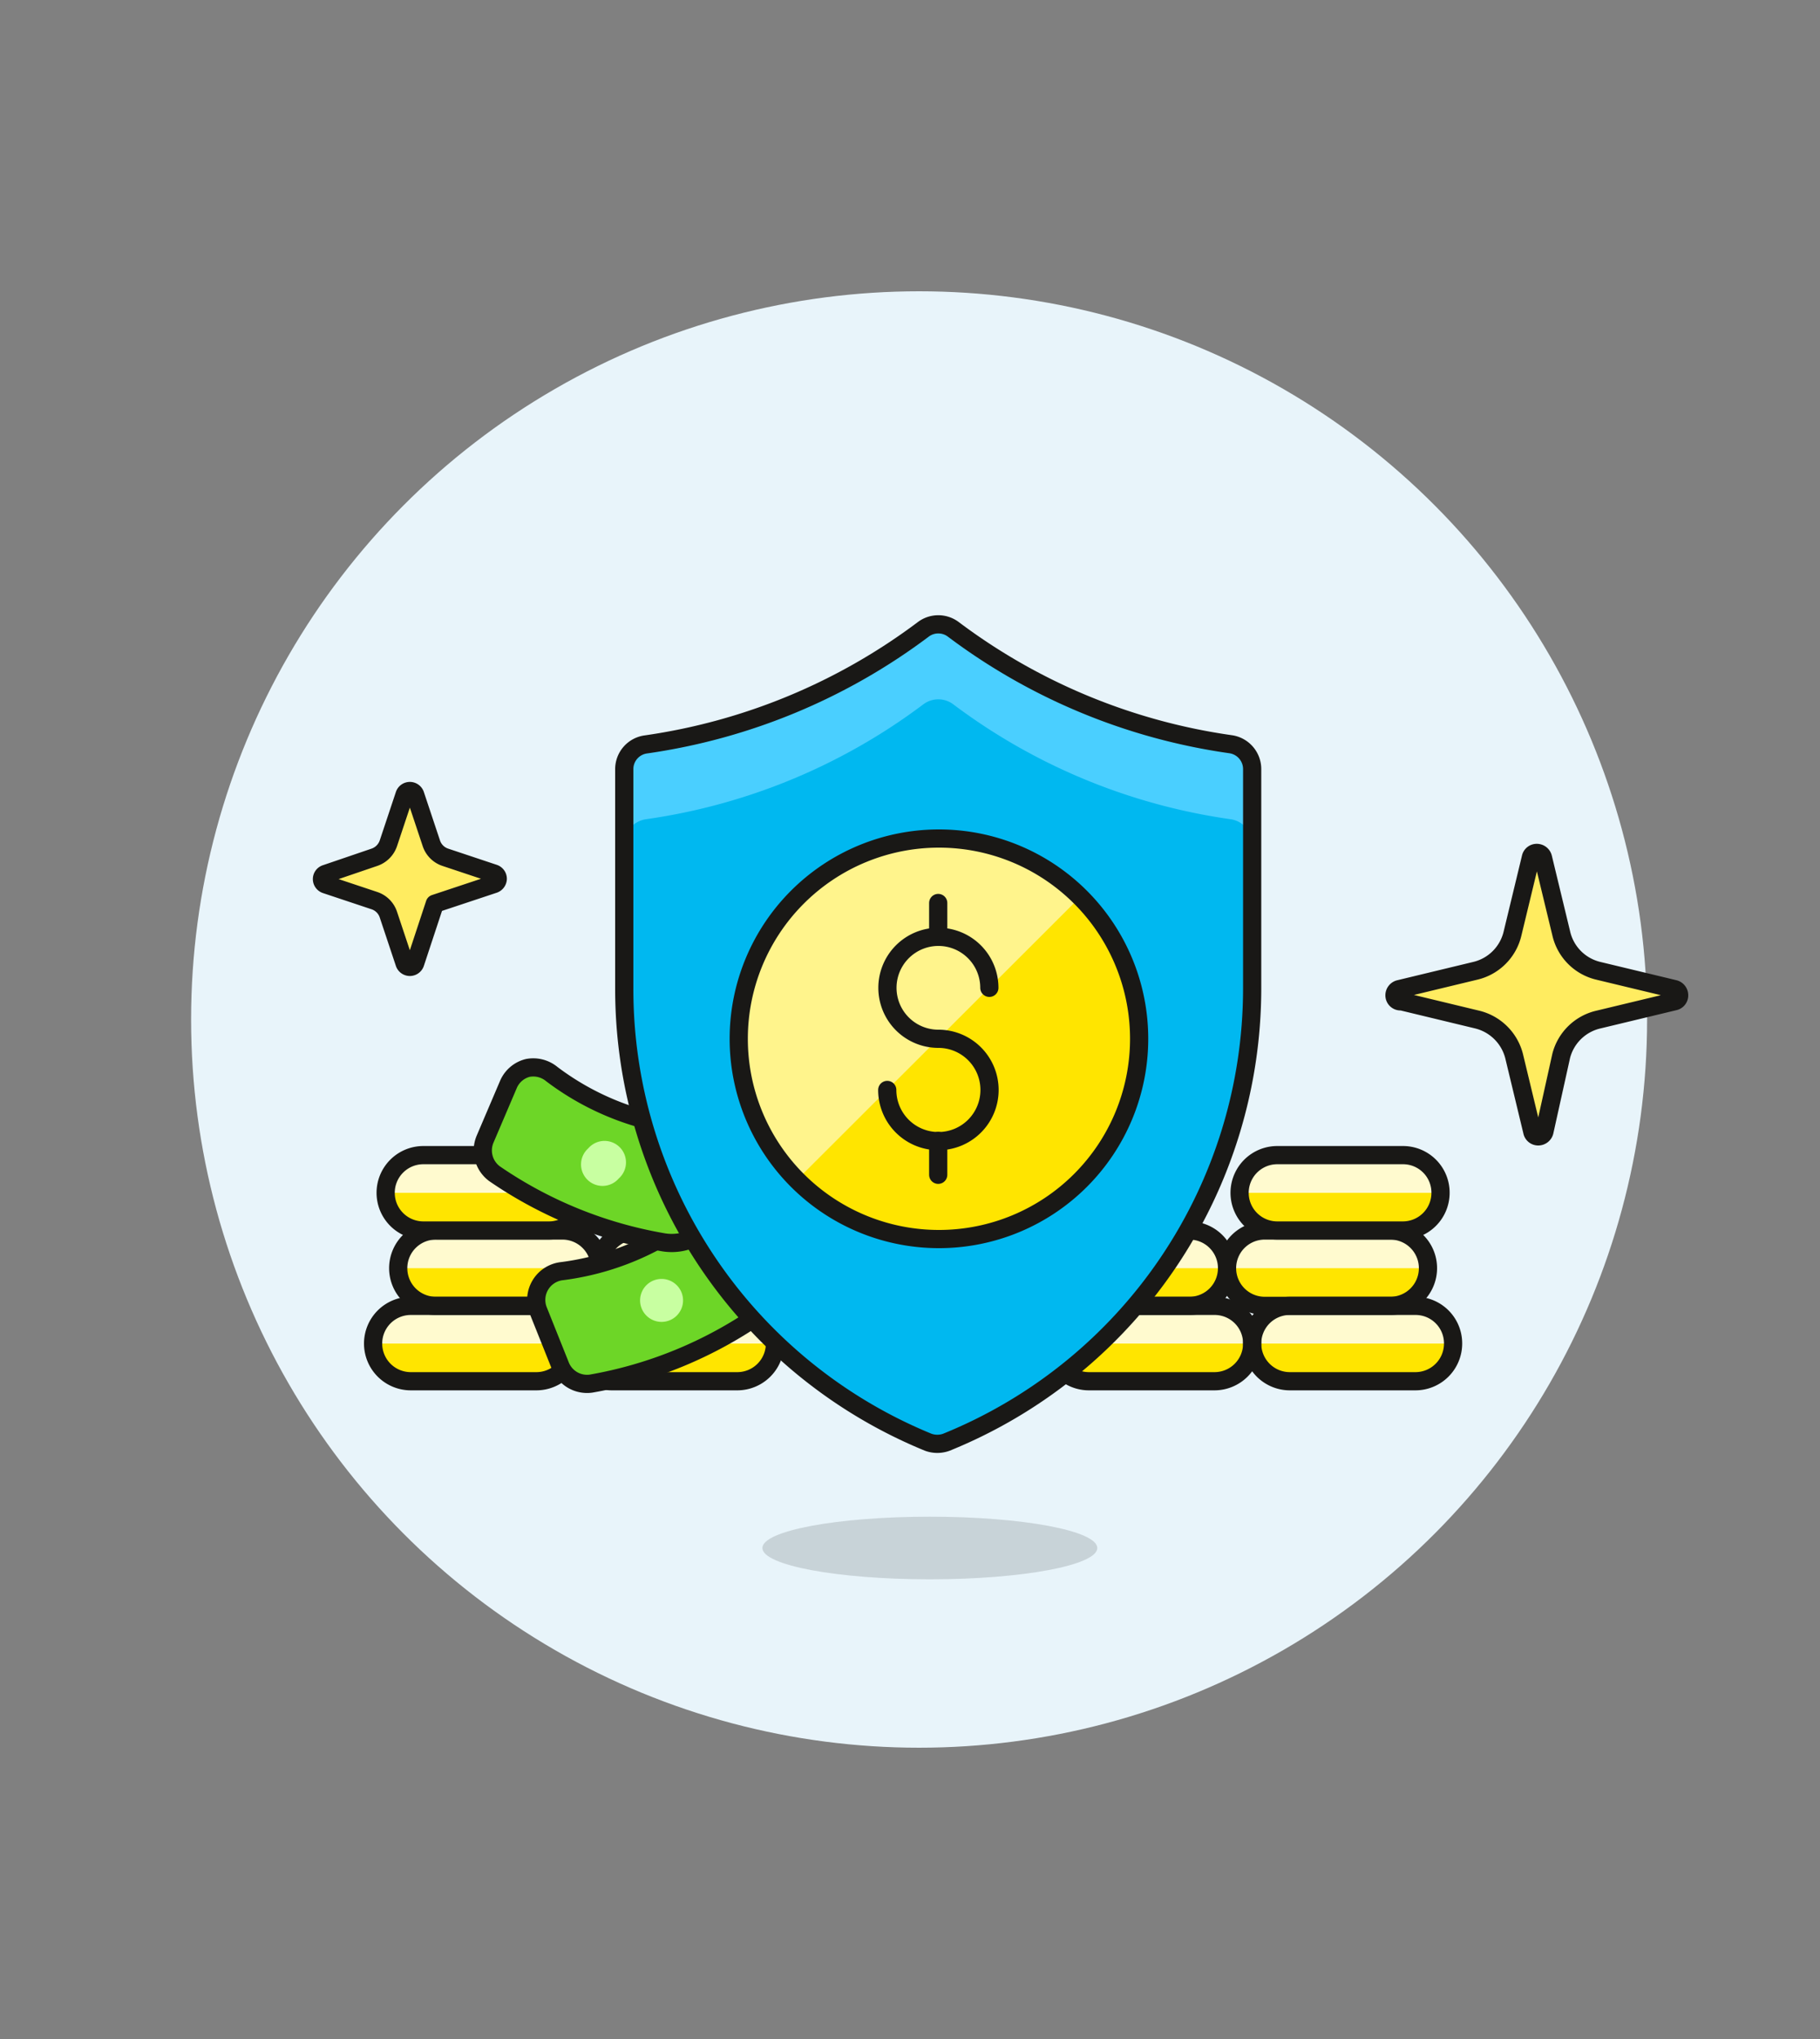 <svg id="Multicolor" xmlns="http://www.w3.org/2000/svg" viewBox="0 0 100 112"><rect x="0" y="0" width="100" height="112" fill="#808080" stroke="none"/><defs><style>.cls-1{fill:#e8f4fa;}.cls-2{fill:#ffe500;}.cls-3{fill:#fffacf;}.cls-11,.cls-13,.cls-14,.cls-4{fill:none;}.cls-11,.cls-13,.cls-14,.cls-4,.cls-5,.cls-8{stroke:#191816;}.cls-14,.cls-4,.cls-8{stroke-linecap:round;}.cls-13,.cls-4,.cls-5,.cls-8{stroke-linejoin:round;}.cls-5{fill:#6dd627;}.cls-6{fill:#c8ffa1;}.cls-7{fill:#191816;opacity:0.15;}.cls-8{fill:#ffec60;}.cls-9{fill:#00b8f0;}.cls-10{fill:#4acfff;}.cls-11,.cls-14{stroke-miterlimit:10;}.cls-12{fill:#fff48c;}</style></defs><title>30- money-protection</title><g id="Background"><g id="New_Symbol_1-2" data-name="New Symbol 1"><circle class="cls-1" cx="50.5" cy="56" r="40"/></g></g><g id="Scene"><path class="cls-2" d="M31.54,73.8a2.07,2.07,0,0,1,2.07-2.07h6.9a2.07,2.07,0,0,1,0,4.14h-6.9A2.07,2.07,0,0,1,31.54,73.8Z"/><path class="cls-3" d="M33.61,71.73h6.9a2.06,2.06,0,0,1,2.07,2.07h-11A2.07,2.07,0,0,1,33.61,71.73Z"/><path class="cls-2" d="M20.5,73.8a2.07,2.07,0,0,1,2.07-2.07h6.9a2.07,2.07,0,0,1,0,4.14h-6.9A2.07,2.07,0,0,1,20.5,73.8Z"/><path class="cls-3" d="M22.57,71.73h6.9a2.06,2.06,0,0,1,2.07,2.07h-11A2.07,2.07,0,0,1,22.57,71.73Z"/><path class="cls-2" d="M21.88,69.66A2.07,2.07,0,0,1,24,67.59h6.9a2.07,2.07,0,0,1,0,4.14H24A2.07,2.07,0,0,1,21.88,69.66Z"/><path class="cls-3" d="M24,67.59h6.9a2.07,2.07,0,0,1,2.07,2.07h-11A2.07,2.07,0,0,1,24,67.59Z"/><path class="cls-2" d="M32.92,69.66A2.07,2.07,0,0,1,35,67.59h6.9a2.07,2.07,0,1,1,0,4.14H35A2.07,2.07,0,0,1,32.92,69.66Z"/><path class="cls-3" d="M35,67.59h6.9A2.07,2.07,0,0,1,44,69.66h-11A2.07,2.07,0,0,1,35,67.59Z"/><path class="cls-4" d="M31.54,73.8a2.07,2.07,0,0,1,2.07-2.07h6.9a2.07,2.07,0,0,1,0,4.14h-6.9A2.07,2.07,0,0,1,31.54,73.8Z"/><path class="cls-4" d="M20.5,73.8a2.07,2.07,0,0,1,2.07-2.07h6.9a2.07,2.07,0,0,1,0,4.14h-6.9A2.07,2.07,0,0,1,20.5,73.8Z"/><path class="cls-4" d="M21.88,69.66A2.07,2.07,0,0,1,24,67.59h6.9a2.07,2.07,0,0,1,0,4.14H24A2.07,2.07,0,0,1,21.88,69.66Z"/><path class="cls-2" d="M21.19,65.52a2.07,2.07,0,0,1,2.07-2.07h6.9a2.07,2.07,0,1,1,0,4.14h-6.9A2.07,2.07,0,0,1,21.19,65.52Z"/><path class="cls-3" d="M23.26,63.45h6.9a2.06,2.06,0,0,1,2.07,2.07h-11A2.07,2.07,0,0,1,23.26,63.45Z"/><path class="cls-4" d="M21.19,65.52a2.07,2.07,0,0,1,2.07-2.07h6.9a2.07,2.07,0,1,1,0,4.14h-6.9A2.07,2.07,0,0,1,21.19,65.52Z"/><path class="cls-4" d="M32.92,69.66A2.07,2.07,0,0,1,35,67.59h6.9a2.07,2.07,0,1,1,0,4.14H35A2.07,2.07,0,0,1,32.92,69.66Z"/><path class="cls-5" d="M41.72,66.51a1.6,1.6,0,0,0-1.14-1,1.55,1.55,0,0,0-1.43.43,14.9,14.9,0,0,1-8.25,3.88A1.59,1.59,0,0,0,29.58,72l1.2,3a1.58,1.58,0,0,0,1.7,1,23.22,23.22,0,0,0,9.26-3.81,2.77,2.77,0,0,0,1-3.27Z"/><path class="cls-6" d="M37.53,71.43a1.18,1.18,0,1,1-1.18-1.18A1.18,1.18,0,0,1,37.53,71.43Z"/><path class="cls-5" d="M40.39,64.16A1.57,1.57,0,0,0,38.93,62a14.85,14.85,0,0,1-8.61-3A1.6,1.6,0,0,0,29,58.66a1.57,1.57,0,0,0-1.07.92l-1.28,3a1.59,1.59,0,0,0,.52,1.89,23.33,23.33,0,0,0,9.29,3.77,2.77,2.77,0,0,0,3-1.66Z"/><path class="cls-6" d="M34,64.73a1.18,1.18,0,1,1-1.68-1.65A1.18,1.18,0,1,1,34,64.73Z"/><ellipse class="cls-7" cx="51.09" cy="85.03" rx="9.2" ry="1.72"/><path class="cls-8" d="M85.78,58A2.75,2.75,0,0,1,87.84,56L92,55a.33.33,0,0,0,.26-.33.35.35,0,0,0-.26-.34l-4.16-1a2.74,2.74,0,0,1-2.06-2.07l-1-4.14a.35.35,0,0,0-.34-.27.33.33,0,0,0-.33.27l-1,4.14a2.75,2.75,0,0,1-2.07,2.07l-4.15,1a.35.35,0,0,0-.27.34A.33.33,0,0,0,77,55l4.15,1A2.77,2.77,0,0,1,83.19,58l1,4.15a.33.33,0,0,0,.33.27.35.35,0,0,0,.34-.27Z"/><path class="cls-2" d="M68.8,73.8a2.06,2.06,0,0,0-2.07-2.07h-6.9a2.07,2.07,0,1,0,0,4.14h6.9A2.07,2.07,0,0,0,68.8,73.8Z"/><path class="cls-3" d="M66.73,71.73h-6.9a2.07,2.07,0,0,0-2.07,2.07h11A2.06,2.06,0,0,0,66.73,71.73Z"/><path class="cls-2" d="M79.84,73.8a2.06,2.06,0,0,0-2.07-2.07h-6.9a2.07,2.07,0,0,0,0,4.14h6.9A2.07,2.07,0,0,0,79.84,73.8Z"/><path class="cls-3" d="M77.77,71.73h-6.9A2.07,2.07,0,0,0,68.8,73.8h11A2.06,2.06,0,0,0,77.77,71.73Z"/><path class="cls-2" d="M78.46,69.66a2.07,2.07,0,0,0-2.07-2.07h-6.9a2.07,2.07,0,1,0,0,4.14h6.9A2.07,2.07,0,0,0,78.46,69.66Z"/><path class="cls-3" d="M76.39,67.59h-6.9a2.07,2.07,0,0,0-2.07,2.07h11A2.07,2.07,0,0,0,76.39,67.59Z"/><path class="cls-2" d="M67.42,69.66a2.07,2.07,0,0,0-2.07-2.07h-6.9a2.07,2.07,0,1,0,0,4.14h6.9A2.07,2.07,0,0,0,67.42,69.66Z"/><path class="cls-3" d="M65.35,67.59h-6.9a2.07,2.07,0,0,0-2.07,2.07h11A2.07,2.07,0,0,0,65.35,67.59Z"/><path class="cls-4" d="M68.8,73.8a2.06,2.06,0,0,0-2.07-2.07h-6.9a2.07,2.07,0,1,0,0,4.14h6.9A2.07,2.07,0,0,0,68.8,73.8Z"/><path class="cls-4" d="M79.84,73.8a2.06,2.06,0,0,0-2.07-2.07h-6.9a2.07,2.07,0,0,0,0,4.14h6.9A2.07,2.07,0,0,0,79.84,73.8Z"/><path class="cls-4" d="M78.46,69.66a2.07,2.07,0,0,0-2.07-2.07h-6.9a2.07,2.07,0,1,0,0,4.14h6.9A2.07,2.07,0,0,0,78.46,69.66Z"/><path class="cls-2" d="M79.15,65.52a2.06,2.06,0,0,0-2.07-2.07h-6.9a2.07,2.07,0,1,0,0,4.14h6.9A2.07,2.07,0,0,0,79.15,65.52Z"/><path class="cls-3" d="M77.08,63.45h-6.9a2.07,2.07,0,0,0-2.07,2.07h11A2.06,2.06,0,0,0,77.08,63.45Z"/><path class="cls-4" d="M79.15,65.52a2.06,2.06,0,0,0-2.07-2.07h-6.9a2.07,2.07,0,1,0,0,4.14h6.9A2.07,2.07,0,0,0,79.15,65.52Z"/><path class="cls-4" d="M67.42,69.66a2.07,2.07,0,0,0-2.07-2.07h-6.9a2.07,2.07,0,1,0,0,4.14h6.9A2.07,2.07,0,0,0,67.42,69.66Z"/><path class="cls-8" d="M23.89,49.64l3.25-1.08a.32.32,0,0,0,.21-.29.31.31,0,0,0-.21-.29l-2.67-.89a1.21,1.21,0,0,1-.77-.77l-.89-2.67a.31.31,0,0,0-.58,0l-.89,2.67a1.23,1.23,0,0,1-.77.77L17.9,48a.3.3,0,0,0-.21.29.31.31,0,0,0,.21.29l2.67.89a1.21,1.21,0,0,1,.77.77l.89,2.67a.31.31,0,0,0,.58,0Z"/><path class="cls-9" d="M52.38,34.57a1.37,1.37,0,0,0-1.65,0,33.18,33.18,0,0,1-15.24,6.32,1.37,1.37,0,0,0-1.19,1.36V54.32A26.9,26.9,0,0,0,51,79.22a1.46,1.46,0,0,0,1,0A26.91,26.91,0,0,0,68.8,54.32V42.25a1.38,1.38,0,0,0-1.18-1.37A33.07,33.07,0,0,1,52.38,34.57Z"/><path class="cls-10" d="M67.62,40.88a33.07,33.07,0,0,1-15.24-6.31,1.37,1.37,0,0,0-1.65,0,33.18,33.18,0,0,1-15.24,6.32,1.37,1.37,0,0,0-1.19,1.36v4.16A1.39,1.39,0,0,1,35.49,45a33.07,33.07,0,0,0,15.24-6.31,1.37,1.37,0,0,1,1.65,0A33.07,33.07,0,0,0,67.62,45a1.38,1.38,0,0,1,1.18,1.37V42.25A1.38,1.38,0,0,0,67.62,40.88Z"/><path class="cls-11" d="M52.38,34.57a1.37,1.37,0,0,0-1.65,0,33.18,33.18,0,0,1-15.24,6.32,1.37,1.37,0,0,0-1.19,1.36V54.32A26.9,26.9,0,0,0,51,79.22a1.46,1.46,0,0,0,1,0A26.91,26.91,0,0,0,68.8,54.32V42.25a1.38,1.38,0,0,0-1.18-1.37A33.07,33.07,0,0,1,52.38,34.57Z"/><path class="cls-2" d="M62.59,57.06a11,11,0,1,1-11-11A11,11,0,0,1,62.59,57.06Z"/><path class="cls-12" d="M51.55,46a11,11,0,0,0-7.8,18.85L59.36,49.26A11,11,0,0,0,51.55,46Z"/><path class="cls-13" d="M62.59,57.06a11,11,0,1,1-11-11A11,11,0,0,1,62.59,57.06Z"/><path class="cls-14" d="M48.75,59.87a2.81,2.81,0,1,0,2.8-2.81,2.8,2.8,0,1,1,2.81-2.8"/><line class="cls-14" x1="51.55" y1="51.46" x2="51.55" y2="49.6"/><line class="cls-14" x1="51.55" y1="64.53" x2="51.55" y2="62.67"/></g></svg>